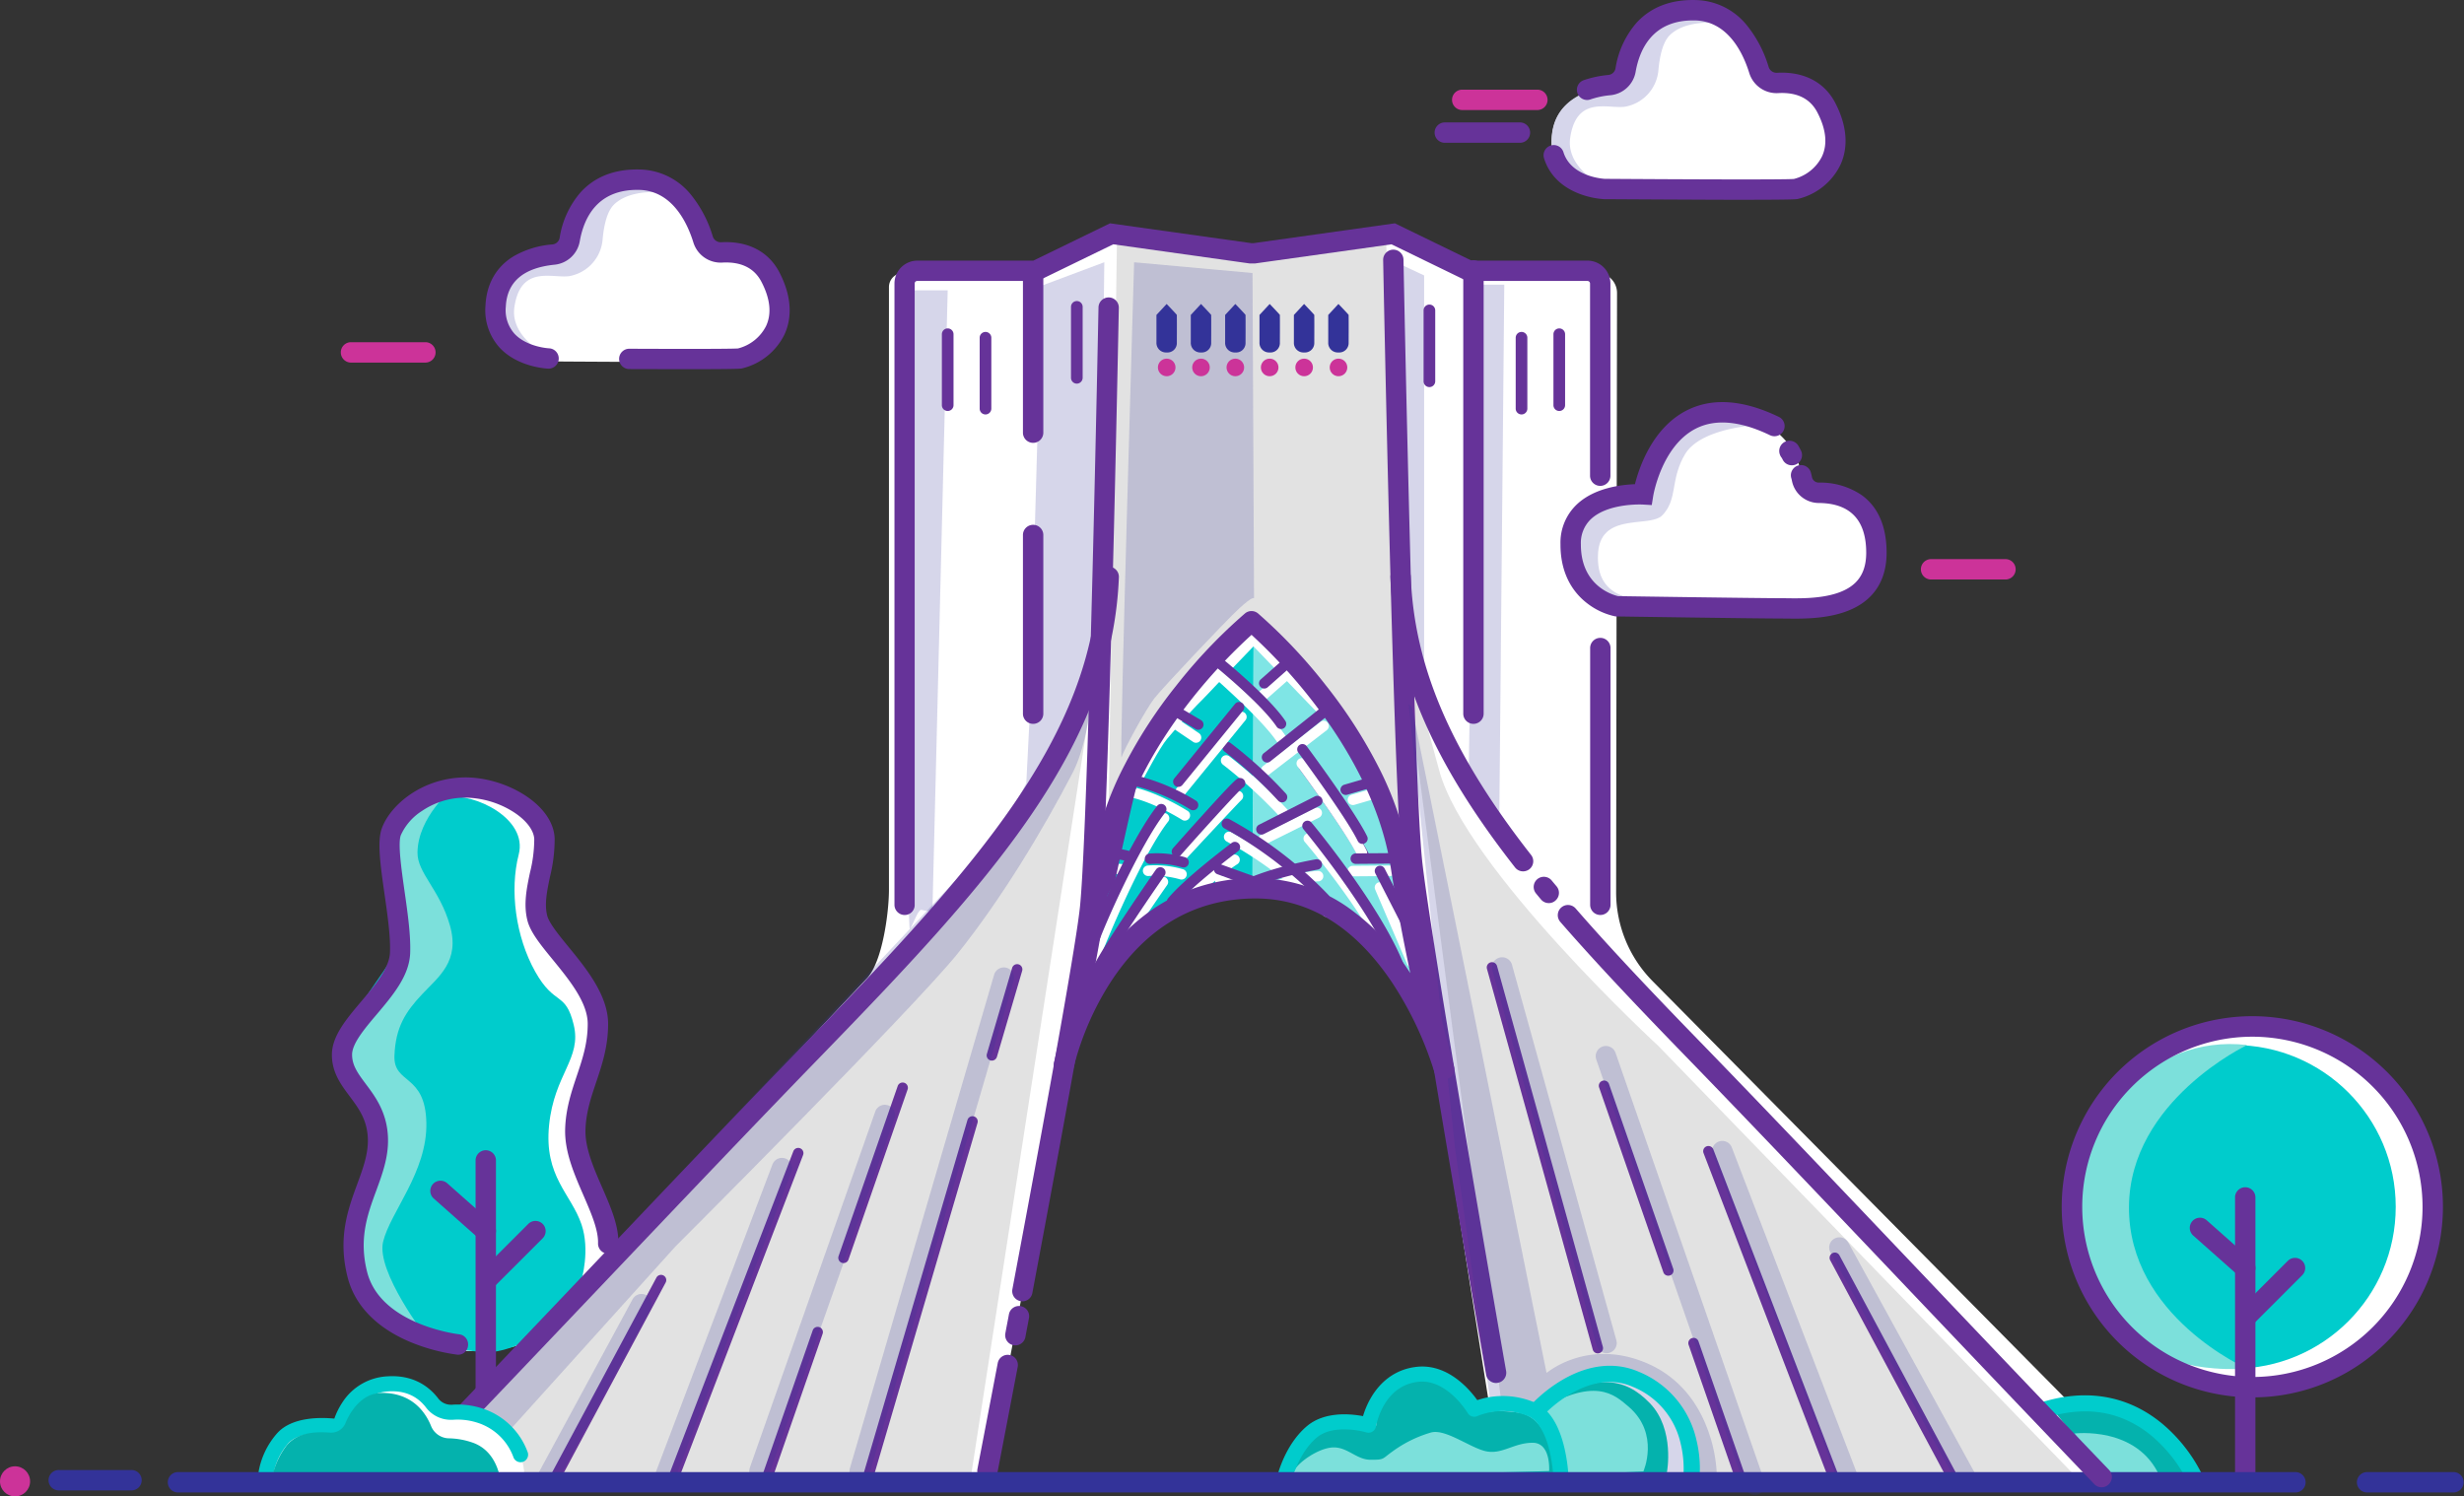 <svg xmlns="http://www.w3.org/2000/svg" width="737.666" height="448.031" viewBox="0 0 737.666 448.031">
    <rect x="0" y="0" width="737.666" height="448.031" fill="#333333" stroke="none"/>
    <defs>
        <style>
            .cls-1{fill:#fff}.cls-2{fill:#0cc}.cls-3{fill:#7ce0db}.cls-4{fill:#639}.cls-6{fill:#0027e7}.cls-7{fill:#e2e2e2}.cls-13,.cls-8{fill:#339}.cls-8{opacity:.2}.cls-10{fill:none;stroke:#fff;stroke-miterlimit:10;stroke-width:3.546px}.cls-12{fill:#04b2ad}.cls-14{fill:#c39}.cls-15{fill:#d6d6eb}
        </style>
    </defs>
    <g id="axe_-_tehran" transform="translate(-611 -384)">
        <g id="Group_6700" transform="translate(710.357 616.756)">
            <path id="Path_5226" d="M206.89 286.911c2.325-9.574-11.482-23.581-11.173-35.281.309-11.682 6.776-19.384 6.776-31.684s-16.314-24.308-18.149-31.684c-1.853-7.376 2.453-15.388 2.162-23.69s-13.226-15.7-24.308-15.388-19.385 7.376-21.528 13.226c-2.162 5.85 3.07 25.234 2.616 36.3-.454 11.082-17.386 21.219-17.386 30.448s10.464 12.608 10.773 25.234-10.773 22.455-6.159 40.6 30.158 20.929 30.158 20.929 37.661 6.216 46.218-29.01z" class="cls-1" transform="translate(-124.792 -144.559)"/>
            <path id="Path_5227" d="M198.151 294.483s2.671-8.775 0-16.6c-3.125-9.175-11.227-14.279-9.7-29.649 1.544-15.388 9.847-19.948 7.376-30.1-2.453-10.156-5.686-5.468-11.536-15.933s-7.685-24.308-4.923-35.063c2.761-10.773-13.208-18.44-21.528-17.223-8.321 1.2-15.261 3.6-17 12.263s3.252 21.292 2.907 29.322c-.345 8.012-15.224 21.528-15.86 30.666s12.753 20.674 11.209 31.139-13.535 21.528-11.227 33.537c2.307 11.99 18.349 26.869 31.538 28.3 10.028 1.09 11.518 1.653 17.531-.309 13.02-4.291 21.213-20.35 21.213-20.35z" class="cls-2" transform="translate(-123.429 -144.065)"/>
            <path id="Path_5228" d="M151.806 312.731s-15.1-19.639-12.953-28.559 13.28-20.929 12.953-35.681c-.327-14.77-9.865-11.391-9.556-20s3.379-13.226 8.3-18.458 11.391-9.847 8.3-20.62c-3.07-10.773-9.792-15.66-9.7-21.837.164-10.682 10.5-19.094 10.5-19.094s-17.713 3.833-18.331 12.953 7.067 23.381 4 35.063-16.332 18.222-17.077 29.885c-.763 11.645 8.157 17.8 9.084 27.033s-11.518 20.275-9.683 31.684c3.833 23.688 24.163 27.631 24.163 27.631z" class="cls-3" transform="translate(-123.519 -145.127)"/>
            <path id="Path_5229" d="M163.1 319.488a1.979 1.979 0 0 1-.327-.018 56.122 56.122 0 0 1-14.207-3.87c-10.01-4.269-16.441-10.937-18.567-19.312-3.016-11.845.127-20.4 2.907-27.959 1.744-4.76 3.252-8.884 3.161-13.335-.145-5.777-2.725-9.229-5.45-12.881-2.616-3.506-5.323-7.122-5.323-12.426 0-5.577 4.287-10.646 8.811-16.005 4.124-4.869 8.375-9.9 8.575-14.588.2-4.724-.727-11.246-1.635-17.55-1.2-8.448-2.253-15.751-.8-19.675 2.616-7.122 12.045-14.879 24.308-15.224 12.1-.345 27.051 7.757 27.433 18.313a46.987 46.987 0 0 1-1.4 11.427c-.872 4.2-1.708 8.157-.836 11.627.563 2.235 3.524 5.868 6.395 9.374 5.287 6.449 11.845 14.5 11.845 23.054 0 6.849-1.835 12.281-3.6 17.531-1.562 4.651-3.034 9.047-3.179 14.225-.145 5.414 2.453 11.391 4.978 17.168 2.6 5.959 5.032 11.573 4.869 16.987a3.045 3.045 0 0 1-6.086-.2c.127-4.033-2.053-9.047-4.36-14.37-2.78-6.395-5.65-13.008-5.487-19.766.164-6.1 1.853-11.137 3.488-16.024 1.69-5.014 3.27-9.738 3.27-15.588 0-6.395-5.559-13.189-10.464-19.2-3.6-4.4-6.7-8.193-7.594-11.754-1.217-4.833-.2-9.683.781-14.352a41.79 41.79 0 0 0 1.272-9.956c-.109-2.8-2.6-5.941-6.667-8.43a27.566 27.566 0 0 0-14.516-4.015 23.285 23.285 0 0 0-12.481 4.015 16.771 16.771 0 0 0-6.286 7.231c-.908 2.471.163 10.046 1.108 16.714.945 6.577 1.908 13.371 1.69 18.676-.291 6.758-5.232 12.608-10.01 18.258-3.633 4.287-7.376 8.72-7.376 12.063 0 3.288 1.817 5.7 4.106 8.775 2.889 3.851 6.468 8.648 6.649 16.369.145 5.6-1.726 10.664-3.524 15.569-2.6 7.049-5.269 14.352-2.725 24.362 4.033 15.86 27.287 18.621 27.523 18.64a3.043 3.043 0 0 1 2.689 3.361 2.947 2.947 0 0 1-2.958 2.759z" class="cls-4" transform="translate(-125.29 -146.634)"/>
        </g>
        <g id="Group_6701" transform="translate(739.854 728.277)">
            <path id="Path_5230" d="M152.022 299.238a3.047 3.047 0 0 1-3.052-3.052v-85.114a3.052 3.052 0 0 1 6.1 0v85.114a3.047 3.047 0 0 1-3.048 3.052z" class="cls-4" transform="translate(-135.445 -208.02)"/>
            <path id="Path_5231" d="M152.44 239.956a3.043 3.043 0 0 1-2.162-5.2l14.152-14.152a3.045 3.045 0 0 1 4.306 4.306l-14.152 14.152a3.042 3.042 0 0 1-2.144.894z" class="cls-4" transform="translate(-135.1 -198.462)"/>
            <path id="Path_5232" d="M158.1 231.2a3.038 3.038 0 0 1-2.017-.763l-13.535-11.99a3.05 3.05 0 1 1 4.051-4.56l13.535 11.99a3.047 3.047 0 0 1 .254 4.306 3.107 3.107 0 0 1-2.288 1.017z" class="cls-4" transform="translate(-141.526 -203.858)"/>
        </g>
        <circle id="Ellipse_16" cx="53.993" cy="53.993" r="53.993" class="cls-1" transform="translate(1231.323 691.344)"/>
        <circle id="Ellipse_17" cx="48.452" cy="48.452" r="48.452" class="cls-2" transform="translate(1231.323 696.885)"/>
        <path id="Path_5233" d="M413.11 240.106c0 26.76 13.843 49.688 50.523 47.671 0 0-35.608-15.606-35.408-48.452.2-31.829 35.408-48.452 35.408-48.452-29.285-3.361-50.523 22.473-50.523 49.233z" class="cls-3" transform="translate(820.139 506.012)"/>
        <path id="Path_5234" d="M374.9 86.259c4.306.436 22.418 3.306 23.926 21.347a4.733 4.733 0 0 0 5.3 4.324c6.976-.872 18.2.309 17.568 17.023-.89 23.508-71.252 15.224-74.995 14.77a1.562 1.562 0 0 0-.291-.018c-1.671-.109-18.258-1.526-16.968-17.586.963-12.19 12.081-14.08 18.222-14.189a4.717 4.717 0 0 0 4.542-3.724c1.308-6.1 5.759-17.6 20.929-21.8a5.27 5.27 0 0 1 1.767-.147z" class="cls-1" transform="translate(751.746 420.795)"/>
        <path id="Path_5235" d="M500.96 254.2l.272-179.438a6 6 0 0 0-5.868-6l-36.044-.636-30.575-11.076-35.953 6.922-41.276-6.7-25.8 11.518h-38.24a4.218 4.218 0 0 0-4.215 4.21v180.457c0 6.758-1.926 21.256-6.413 26.306L136.07 429.3h176.641l28.214-148.336s24.326-29.831 51.849-27.687c35.735 2.78 51.668 38.224 51.668 38.224l22.346 140.088 192.864-1.381-147.864-149.5A37.749 37.749 0 0 1 500.96 254.2z" class="cls-1" transform="translate(593.872 396.955)"/>
        <path id="Path_5236" fill="#c6c6c6" d="M336.361 57.73l4.339 178.13s-7.721-25.416-22.727-41.167-22.655-23.145-22.655-23.145-21.6 24.907-27.723 34.463-14.3 22.745-14.3 22.745l2.494-171.026L297.065 65z" opacity="0.5" transform="translate(689.617 397.512)"/>
        <path id="Path_5237" d="M316.06 177.94l44.764 152.406s-1.235-10.81-13.426-13.716-12.3-1.508-12.3-1.508 2.925 10.228 1.381 13.607 23.527 1.617 23.527 1.617" class="cls-6" transform="translate(740.875 495.691)"/>
        <path id="Path_5238" d="M326.85 254.456s13.353-11.336 25.143-3.4c11.809 7.939 11.954 21.328 11.954 21.328l-31.865.763z" class="cls-6" transform="translate(749.688 553.104)"/>
        <path id="Path_5239" d="M343.544 129.48l-37.225 240.444-168.429 2.544s169.664-175.351 183.817-198.9a299.084 299.084 0 0 0 21.837-44.088z" class="cls-7" transform="translate(595.358 456.111)"/>
        <path id="Path_5240" d="M383.5 89.667s-15.842 1-20.311 8.684-2.071 13.226-6.7 18.149c-3.724 3.96-18.6-1.108-19.294 11.536-.509 9.411 4.615 14.389 18.313 14.08 0 0-26 7.231-25.543-13.843s20.693-18 20.693-18 4.07-20.729 14.461-22.418a35.394 35.394 0 0 1 18.381 1.812z" class="cls-8" transform="translate(752.225 421.73)"/>
        <path id="Path_5241" d="M504.907 375.035l-126.59-130.6s-57.845-53.285-65.675-82.625-10.882-36.43-10.882-36.43l29.358 224.42 2.761 25.234z" class="cls-7" transform="translate(729.195 452.764)"/>
        <path id="Path_5242" d="M309.429 65.69v118.033l-9.229-26.67.8-95.323z" class="cls-8" transform="translate(727.922 400.777)"/>
        <path id="Path_5243" d="M323.309 65.43h-8.157l-2.562 149.3 9.193 13.789z" class="cls-8" transform="translate(738.041 403.801)"/>
        <path id="Path_5244" d="M232.561 66.36l-4.578 186.051a26.57 26.57 0 0 1-3.234-.545c-1.072-.309-2.616 4.723-3.524 5.7-.908.963-1.544-191.211-1.544-191.211z" class="cls-8" transform="translate(662.158 404.561)"/>
        <path id="Path_5245" fill="#0cc" d="M277.291 128.046L277 199.225s32.374 3.815 47.744 29.195c0 0-4.324-47.417-12.136-60.751C303.67 152.408 277 121.36 277 121.36z" opacity="0.5" transform="translate(708.974 449.48)"/>
        <path id="Path_5246" d="M298.781 127.519l-.327 71.706s-32.374 3.815-47.744 29.195c0 0 4.324-47.417 12.136-60.751 8.956-15.26 35.608-46.308 35.608-46.308z" class="cls-2" transform="translate(687.502 449.48)"/>
        <path id="Path_5247" d="M348.97 61.73l-1.126 88.37s.345 47.762-8.266 64.33c-8.884 17.1-21.347 37.879-34.5 54.266s-84.569 87.8-84.569 87.8l-64.948 72-21-.69L307.04 244s11.536-12.463 18.567-26.288l.908-17.786 3.706-131.168z" class="cls-8" transform="translate(592.639 400.777)"/>
        <path id="Path_5248" d="M271.562 144.476a1.545 1.545 0 0 1-.872-.272l-7.049-4.742a1.57 1.57 0 1 1 1.762-2.6l7.049 4.742a1.571 1.571 0 0 1-.89 2.87z" class="cls-1" transform="translate(697.497 461.918)"/>
        <path id="Path_5249" d="M294.664 64.956l.454 97.377s-.309-.763-4.469 3.07c-4.16 3.851-22.964 23.8-25.4 26.924s-9.138 15.351-9.81 17.659S259.22 61.74 259.22 61.74z" class="cls-8" transform="translate(691.31 400.787)"/>
        <path id="Path_5250" d="M258.32 166.441l1.308.327s4.869-9.356 7.067-11.918 6.595-7.794 8.956-10.119 6-6.231 6-6.231l10.9-11.336 19.076 19.8 1.562-1.2-21.078-23.324s-18.185 16.587-22.073 22.745-11.718 21.256-11.718 21.256z" class="cls-1" transform="translate(693.717 450.361)"/>
        <path id="Path_5251" d="M291.549 151.754a1.566 1.566 0 0 1-1.308-.69c-4.778-7.1-19.893-20.148-20.057-20.293a1.571 1.571 0 1 1 2.053-2.38c.636.545 15.588 13.444 20.6 20.911a1.573 1.573 0 0 1-.418 2.18 1.5 1.5 0 0 1-.87.272z" class="cls-1" transform="translate(702.964 454.912)"/>
        <path id="Path_5252" d="M279.419 138.683a1.571 1.571 0 0 1-1.054-2.743l8.284-7.321a1.57 1.57 0 1 1 2.089 2.344l-8.284 7.321a1.517 1.517 0 0 1-1.035.399z" class="cls-1" transform="translate(709.661 455.084)"/>
        <path id="Path_5253" d="M290.508 161.807a1.628 1.628 0 0 1-1.163-.509 141.412 141.412 0 0 0-16.914-15.479 1.57 1.57 0 1 1 1.889-2.507 141.216 141.216 0 0 1 17.332 15.878 1.576 1.576 0 0 1-.109 2.216 1.485 1.485 0 0 1-1.035.401z" class="cls-1" transform="translate(704.73 467.15)"/>
        <path id="Path_5254" d="M308.295 189.417a1.584 1.584 0 0 1-1.435-.945l-9.592-22.382a1.562 1.562 0 1 1 2.87-1.235l9.592 22.382a1.568 1.568 0 0 1-.818 2.053 1.506 1.506 0 0 1-.617.127z" class="cls-1" transform="translate(725.422 484.232)"/>
        <path id="Path_5255" d="M294.212 164.394a1.571 1.571 0 0 1 0-3.143l11.227-.091h.018a1.572 1.572 0 0 1 0 3.143l-11.246.091z" class="cls-1" transform="translate(721.756 481.986)"/>
        <path id="Path_5256" d="M279.489 168.12c-.309 0-.509 0-7.594-2.325a1.568 1.568 0 0 1 .981-2.979c2.979.981 6.3 2.053 6.867 2.18a1.574 1.574 0 0 1-.254 3.125zm0-3.143zm0 0z" class="cls-1" transform="translate(703.923 483.273)"/>
        <path id="Path_5257" d="M267.685 173.5a1.611 1.611 0 0 1-1-.363 1.542 1.542 0 0 1-.2-2.2 64.777 64.777 0 0 1 13.154-11.337 1.568 1.568 0 1 1 1.671 2.652c-.073.055-7.539 4.833-12.426 10.682a1.543 1.543 0 0 1-1.199.566z" class="cls-1" transform="translate(700.085 480.51)"/>
        <path id="Path_5258" d="M280.574 169.026a1.554 1.554 0 0 1-1.435-.945 1.573 1.573 0 0 1 .817-2.071c8.956-3.906 14.716-3.96 15.043-3.96a1.562 1.562 0 0 1 0 3.125c-.054 0-5.432.054-13.789 3.706a1.4 1.4 0 0 1-.636.145z" class="cls-1" transform="translate(710.613 482.713)"/>
        <path id="Path_5259" d="M303.143 181.129a1.569 1.569 0 0 1-1.145-.491 120.415 120.415 0 0 0-28.868-22.11 1.564 1.564 0 1 1 1.435-2.78 120.874 120.874 0 0 1 29.74 22.764 1.574 1.574 0 0 1-.073 2.216 1.792 1.792 0 0 1-1.089.401z" class="cls-1" transform="translate(705.121 477.424)"/>
        <path id="Path_5260" d="M251.571 198.1a1.32 1.32 0 0 1-.454-.073 1.56 1.56 0 0 1-1.036-1.962c1.562-5.087 13.371-32.974 21.274-42.966a1.565 1.565 0 0 1 2.453 1.944c-7.648 9.683-19.366 37.515-20.729 41.948a1.592 1.592 0 0 1-1.508 1.109z" class="cls-1" transform="translate(686.931 474.914)"/>
        <path id="Path_5261" d="M259.278 164.241a1.669 1.669 0 0 1-.509-.091 29.2 29.2 0 0 0-5.468-.182h-.018a1.559 1.559 0 0 1-1.562-1.544 1.54 1.54 0 0 1 1.544-1.581c5.65-.073 6.449.309 6.7.418a1.557 1.557 0 0 1 .727 2.089 1.576 1.576 0 0 1-1.414.891zm-.672-.145zm0 0zm0 0zm-.018 0z" class="cls-1" transform="translate(688.326 481.721)"/>
        <g id="Group_6702" transform="translate(1266.596 739.359)">
            <path id="Path_5262" d="M441.962 305.338a3.047 3.047 0 0 1-3.052-3.052v-85.114a3.052 3.052 0 0 1 6.1 0v85.114a3.071 3.071 0 0 1-3.048 3.052z" class="cls-4" transform="translate(-425.385 -214.12)"/>
            <path id="Path_5263" d="M442.386 246.056a3.043 3.043 0 0 1-2.162-5.2l14.152-14.152a3.059 3.059 0 0 1 4.306 0 3.027 3.027 0 0 1 0 4.306l-14.152 14.156a2.967 2.967 0 0 1-2.144.89z" class="cls-4" transform="translate(-425.046 -204.562)"/>
            <path id="Path_5264" d="M448.042 237.3a3.037 3.037 0 0 1-2.017-.763l-13.535-11.99a3.05 3.05 0 1 1 4.051-4.56l13.535 11.99a3.047 3.047 0 0 1 .254 4.306 3.107 3.107 0 0 1-2.288 1.017z" class="cls-4" transform="translate(-431.466 -209.958)"/>
        </g>
        <path id="Path_5265" d="M273.385 158.216a1.518 1.518 0 0 1-.818-.236c-8.684-5.3-14.625-6.54-14.679-6.558a1.575 1.575 0 0 1 .618-3.088c.273.055 6.558 1.363 15.7 6.958a1.579 1.579 0 0 1-.818 2.925z" class="cls-1" transform="translate(692.332 471.486)"/>
        <path id="Path_5266" d="M294.255 153.463a1.565 1.565 0 0 1-.436-3.07l6.595-1.926a1.57 1.57 0 1 1 .872 3.016l-6.595 1.926a1.793 1.793 0 0 1-.436.054z" class="cls-1" transform="translate(721.785 471.57)"/>
        <path id="Path_5270" d="M310.889 194.265a1.554 1.554 0 0 1-1.435-.945c-6.413-14.716-23.472-34.663-23.654-34.863a1.572 1.572 0 1 1 2.38-2.053c.709.836 17.531 20.511 24.144 35.644a1.573 1.573 0 0 1-.818 2.071 1.237 1.237 0 0 1-.617.146z" class="cls-1" transform="translate(715.852 477.658)"/>
        <path id="Path_5272" d="M138.469 387.927a2.952 2.952 0 0 1-2.107-.854 3.043 3.043 0 0 1-.091-4.306c21.583-22.509 41.4-43.347 58.88-61.751 23.763-25 44.274-46.581 64.058-66.947 51.522-53.048 85.441-91.418 87.33-139.234a3.045 3.045 0 1 1 6.086.236c-.945 23.835-9.374 46.581-26.542 71.561-15.86 23.091-37.7 46.109-62.514 71.67-19.748 20.347-40.259 41.912-64 66.892-17.477 18.385-37.3 39.241-58.9 61.769a2.952 2.952 0 0 1-2.2.964z" class="cls-4" transform="translate(593.344 441.76)"/>
        <path id="Path_5273" d="M252.221 196.793a1.32 1.32 0 0 1-.454-.073 1.56 1.56 0 0 1-1.036-1.962c1.508-4.905 17.822-28.414 19.675-31.084a1.567 1.567 0 1 1 2.58 1.78c-7.176 10.3-18.222 26.851-19.257 30.212a1.586 1.586 0 0 1-1.508 1.127z" class="cls-1" transform="translate(687.462 483.486)"/>
        <path id="Path_5276" d="M221.052 262.409a3.047 3.047 0 0 1-3.052-3.052V73.342a6.854 6.854 0 0 1 6.849-6.849h34.718L282.53 55.32l42.33 5.941h.618l42.33-5.941 22.964 11.173h34.7a6.873 6.873 0 0 1 6.867 6.867v57.409a3.052 3.052 0 1 1-6.1 0V73.36a.775.775 0 0 0-.781-.781h-36.1L366.79 61.606l-40.913 5.741h-1.472l-40.913-5.741-22.563 10.973h-36.134a.748.748 0 0 0-.745.745v186.015a2.972 2.972 0 0 1-2.998 3.07z" class="cls-4" transform="translate(660.786 395.543)"/>
        <path id="Path_5277" d="M335.692 206.561a3.047 3.047 0 0 1-3.052-3.052v-76.757a3.052 3.052 0 1 1 6.1 0v76.757a3.047 3.047 0 0 1-3.048 3.052z" class="cls-4" transform="translate(754.416 451.391)"/>
        <path id="Path_5278" d="M332.34 398.965a3.037 3.037 0 0 1-3-2.525c-.945-5.378-23.127-132.04-25.252-153.9-2.58-26.343-5.432-173.5-5.559-179.747a3.044 3.044 0 1 1 6.086-.127c.036 1.526 2.961 153.169 5.523 179.275 2.126 21.637 24.962 152.133 25.2 153.441a3.047 3.047 0 0 1-2.471 3.524 2.734 2.734 0 0 1-.527.059z" class="cls-4" transform="translate(726.558 399.111)"/>
        <path id="Path_5279" d="M234.691 279.624a3.153 3.153 0 0 1-.581-.055 3.06 3.06 0 0 1-2.416-3.561c.018-.127 2.525-13.062 6.086-31.756a3.043 3.043 0 0 1 5.977 1.145c-3.561 18.712-6.068 31.647-6.086 31.775a3.031 3.031 0 0 1-2.98 2.452z" class="cls-4" transform="translate(671.928 547.828)"/>
        <path id="Path_5280" d="M239.291 245.54a2.959 2.959 0 0 1-.563-.054 3.054 3.054 0 0 1-2.434-3.561l.273-1.472.545-2.852.254-1.363a3.05 3.05 0 1 1 6 1.126l-.254 1.363-.545 2.852-.272 1.472a3.065 3.065 0 0 1-3.004 2.489z" class="cls-4" transform="translate(675.685 541.273)"/>
        <path id="Path_5281" d="M240.451 368.125a2.957 2.957 0 0 1-.563-.054 3.054 3.054 0 0 1-2.434-3.561c12.3-65.33 19.294-105.007 20.257-114.745 2.562-26.106 5.486-177.749 5.523-179.275a3.044 3.044 0 0 1 6.086.127c-.127 6.25-2.979 153.4-5.559 179.747-1.235 12.535-11.736 69.6-20.329 115.272a3.017 3.017 0 0 1-2.981 2.489z" class="cls-4" transform="translate(676.632 405.498)"/>
        <path id="Path_5282" d="M314.782 200.159a3.047 3.047 0 0 1-3.052-3.052V64.522a3.052 3.052 0 1 1 6.1 0v132.6a3.043 3.043 0 0 1-3.048 3.037z" class="cls-4" transform="translate(737.339 400.566)"/>
        <path id="Path_5283" d="M242.222 164.55a3.047 3.047 0 0 1-3.052-3.052v-53.376a3.052 3.052 0 1 1 6.1 0V161.5a3.047 3.047 0 0 1-3.048 3.05z" class="cls-4" transform="translate(678.076 436.176)"/>
        <path id="Path_5284" d="M242.222 115.732a3.047 3.047 0 0 1-3.052-3.052v-47.8a3.052 3.052 0 1 1 6.1 0v47.8a3.047 3.047 0 0 1-3.048 3.052z" class="cls-4" transform="translate(678.076 400.859)"/>
        <path id="Path_5285" d="M398.021 149.618c-.945 0-1.817-.018-2.6-.018-.636 0-1.235-.018-1.744-.018-7.467 0-48.707-.618-49.106-.618h-.236l-.236-.036a20.664 20.664 0 0 1-8.248-3.815c-3.724-2.816-8.139-8.193-8.1-17.8a15.722 15.722 0 0 1 4.942-11.936c5.214-4.905 13.226-5.868 17.35-6.013 1.308-5.178 5.25-16.732 15.261-21.964 7.667-4.015 17.023-3.4 27.832 1.817a3.047 3.047 0 0 1-2.652 5.487c-8.975-4.324-16.5-4.978-22.364-1.908-10.137 5.3-12.59 19.948-12.608 20.093l-.436 2.725-2.761-.163c-.091 0-10.264-.509-15.46 4.378a9.836 9.836 0 0 0-3 7.5c-.055 12.445 9.538 15.188 11.137 15.551 3.743.055 41.639.618 48.725.618.545 0 1.181 0 1.835.018 5.432.073 15.533.218 20.511-4.687 2.162-2.144 3.216-5.069 3.216-8.956 0-9.81-4.8-14.825-14.243-14.879a8.217 8.217 0 0 1-7.994-6.649 7.639 7.639 0 0 0-.2-.818 3.05 3.05 0 1 1 5.886-1.6c.109.418.218.836.291 1.235a2.082 2.082 0 0 0 2.053 1.726 22.031 22.031 0 0 1 12.9 3.779c4.905 3.579 7.394 9.374 7.412 17.186 0 5.523-1.69 10.01-5.032 13.3-5.98 5.865-15.736 6.465-22.331 6.465z" class="cls-4" transform="translate(750.423 419.605)"/>
        <path id="Path_5286" d="M367.557 98.5a3.014 3.014 0 0 1-2.707-1.653c-.127-.254-.236-.454-.309-.581a2.948 2.948 0 0 1-.545-.963 3.062 3.062 0 0 1 1.654-3.903 3.1 3.1 0 0 1 4 1.49c.145.254.363.636.636 1.181a3.055 3.055 0 0 1-1.326 4.106 3.219 3.219 0 0 1-1.403.323zm-3.2-2.6z" class="cls-4" transform="translate(779.869 424.811)"/>
        <path id="Path_5287" d="M328.334 97.366a1.744 1.744 0 0 1-1.744-1.744V74.384a1.744 1.744 0 0 1 3.488 0V95.6a1.748 1.748 0 0 1-1.744 1.766z" class="cls-4" transform="translate(749.476 409.689)"/>
        <path id="Path_5288" d="M322.114 97.928a1.745 1.745 0 0 1-1.744-1.744v-21.22a1.744 1.744 0 0 1 3.488 0v21.219a1.745 1.745 0 0 1-1.744 1.745z" class="cls-4" transform="translate(744.396 410.162)"/>
        <path id="Path_5289" d="M227.554 97.366a1.745 1.745 0 0 1-1.744-1.744V74.384a1.744 1.744 0 1 1 3.488 0V95.6a1.748 1.748 0 0 1-1.744 1.766z" class="cls-4" transform="translate(667.165 409.689)"/>
        <path id="Path_5290" d="M233.784 97.928a1.745 1.745 0 0 1-1.744-1.744v-21.22a1.744 1.744 0 0 1 3.488 0v21.219a1.756 1.756 0 0 1-1.744 1.745z" class="cls-4" transform="translate(672.253 410.162)"/>
        <path id="Path_5291" d="M306.934 93.418a1.745 1.745 0 0 1-1.744-1.744v-21.22a1.744 1.744 0 1 1 3.488 0v21.219a1.745 1.745 0 0 1-1.744 1.745z" class="cls-4" transform="translate(731.997 406.479)"/>
        <path id="Path_5292" d="M248.834 92.856a1.745 1.745 0 0 1-1.744-1.744V69.874a1.744 1.744 0 0 1 3.488 0v21.219a1.76 1.76 0 0 1-1.744 1.763z" class="cls-4" transform="translate(684.545 406.006)"/>
        <path id="Path_5293" d="M291.02 148.511a1.566 1.566 0 0 1-1.308-.69c-4.778-7.085-18.694-18.331-18.839-18.44a1.563 1.563 0 1 1 1.962-2.434c.581.472 14.425 11.663 19.475 19.13a1.573 1.573 0 0 1-.418 2.18 1.629 1.629 0 0 1-.872.254z" class="cls-4" transform="translate(703.492 453.758)"/>
        <path id="Path_5294" d="M279.649 136.1a1.571 1.571 0 0 1-1.054-2.743l6.776-6a1.57 1.57 0 0 1 2.089 2.344l-6.776 6a1.55 1.55 0 0 1-1.035.399z" class="cls-4" transform="translate(709.849 454.055)"/>
        <path id="Path_5295" d="M279.981 153.631a1.571 1.571 0 0 1-.945-2.816l17.132-13.189a1.568 1.568 0 0 1 1.908 2.489L280.944 153.3a1.474 1.474 0 0 1-.963.331z" class="cls-1" transform="translate(710.135 462.5)"/>
        <path id="Path_5296" d="M293.065 151.8a1.565 1.565 0 0 1-.436-3.07l6.595-1.926a1.57 1.57 0 1 1 .872 3.016l-6.595 1.926a1.79 1.79 0 0 1-.436.054z" class="cls-4" transform="translate(720.813 470.215)"/>
        <path id="Path_5297" d="M304.154 173.867a1.576 1.576 0 0 1-1.417-.89c-3.434-7.085-17.695-26.343-17.84-26.542a1.571 1.571 0 0 1 2.525-1.871c.6.8 14.57 19.675 18.131 27.033a1.557 1.557 0 0 1-.727 2.089 1.291 1.291 0 0 1-.672.181z" class="cls-4" transform="translate(715.175 467.916)"/>
        <path id="Path_5298" d="M303.834 173.417a1.576 1.576 0 0 1-1.417-.89c-3.434-7.085-17.695-26.343-17.84-26.542a1.572 1.572 0 1 1 2.525-1.871c.6.8 14.57 19.675 18.131 27.033a1.557 1.557 0 0 1-.727 2.089 1.291 1.291 0 0 1-.672.181z" class="cls-1" transform="translate(714.914 467.549)"/>
        <path id="Path_5299" d="M294.722 162.344a1.571 1.571 0 0 1 0-3.143l11.227-.091h.018a1.571 1.571 0 0 1 0 3.143l-11.246.091z" class="cls-4" transform="translate(722.172 480.311)"/>
        <path id="Path_5300" d="M308.437 183.333a1.567 1.567 0 0 1-1.4-.854l-9.72-19a1.564 1.564 0 1 1 2.78-1.435l9.72 19a1.567 1.567 0 0 1-.672 2.107 1.469 1.469 0 0 1-.708.182z" class="cls-4" transform="translate(725.426 482.014)"/>
        <path id="Path_5301" d="M271.845 142.02a1.605 1.605 0 0 1-.8-.218l-6.845-4.052a1.564 1.564 0 0 1 1.6-2.689l6.849 4.051a1.549 1.549 0 0 1 .545 2.144 1.568 1.568 0 0 1-1.349.764z" class="cls-4" transform="translate(697.887 460.486)"/>
        <path id="Path_5302" d="M270.511 165.373a1.9 1.9 0 0 1-.545-.091 27.46 27.46 0 0 0-9.411-.963 1.573 1.573 0 0 1-.127-3.143 29.979 29.979 0 0 1 10.628 1.145 1.553 1.553 0 0 1 .927 2.017 1.579 1.579 0 0 1-1.472 1.035z" class="cls-1" transform="translate(694.206 481.969)"/>
        <path id="Path_5303" d="M260.511 162.22c-.018-.018-2.053-.945-7.776-.709a1.573 1.573 0 0 1-.127-3.143c6.667-.272 9.1.908 9.356 1.054l-1.49 2.761c.001.017.019.017.037.037z" class="cls-4" transform="translate(687.819 479.672)"/>
        <path id="Path_5305" d="M266.088 169.865a1.626 1.626 0 0 1-1.072-.418 1.575 1.575 0 0 1-.091-2.216c.636-.672 15.424-16.623 16.877-17.986a1.569 1.569 0 0 1 2.126 2.307c-1.126 1.054-12.445 13.208-16.714 17.8a1.519 1.519 0 0 1-1.126.513z" class="cls-1" transform="translate(698.775 471.918)"/>
        <path id="Path_5306" d="M265.244 170.365a1.517 1.517 0 0 1-1.036-.4 1.56 1.56 0 0 1-.127-2.216c.036-.055 4.415-5 8.92-9.974 9.283-10.264 10.01-10.646 10.446-10.864a1.566 1.566 0 0 1 1.508 2.743c-1.417 1.054-12.118 12.9-18.549 20.166a1.426 1.426 0 0 1-1.162.545zm19.693-20.674a.064.064 0 0 0-.036.018c.018-.001.018-.019.036-.019z" class="cls-4" transform="translate(698.094 470.201)"/>
        <path id="Path_5307" d="M276.3 169.714a1.576 1.576 0 0 1-1.417-.89 1.557 1.557 0 0 1 .727-2.089c8.92-4.324 21.728-6.5 22.273-6.595a1.565 1.565 0 0 1 .509 3.088c-.127.018-12.917 2.2-21.419 6.322a1.415 1.415 0 0 1-.673.164z" class="cls-4" transform="translate(707.113 481.135)"/>
        <path id="Path_5308" d="M284.866 168.533c-.345 0-.527 0-13.189-4.578a1.563 1.563 0 1 1 1.054-2.943c4.415 1.6 11.591 4.178 12.445 4.433a1.559 1.559 0 0 1-.309 3.088zm0-3.143zm0 0z" class="cls-4" transform="translate(703.778 481.789)"/>
        <path id="Path_5309" d="M264.455 176.734a1.611 1.611 0 0 1-1-.363 1.542 1.542 0 0 1-.2-2.2c5.159-6.2 18.531-16.187 19.094-16.623a1.572 1.572 0 0 1 1.871 2.525c-.127.109-13.644 10.192-18.567 16.114a1.615 1.615 0 0 1-1.198.547z" class="cls-4" transform="translate(697.446 478.785)"/>
        <path id="Path_5310" d="M251.791 195.233a1.32 1.32 0 0 1-.454-.073 1.56 1.56 0 0 1-1.037-1.96c1.508-4.905 17.822-28.414 19.675-31.084a1.567 1.567 0 0 1 2.58 1.78c-7.176 10.3-18.222 26.851-19.257 30.212a1.586 1.586 0 0 1-1.507 1.125z" class="cls-4" transform="translate(687.11 482.213)"/>
        <path id="Path_5311" d="M251.331 194.527a1.32 1.32 0 0 1-.454-.073 1.56 1.56 0 0 1-1.036-1.962c1.417-4.6 12.735-30.612 20.856-40.895a1.565 1.565 0 0 1 2.453 1.944c-7.558 9.556-18.821 35.008-20.311 39.877a1.592 1.592 0 0 1-1.508 1.109z" class="cls-4" transform="translate(686.735 473.689)"/>
        <path id="Path_5312" d="M270.851 163.393a1.9 1.9 0 0 1-.545-.091 27.46 27.46 0 0 0-9.411-.963 1.573 1.573 0 1 1-.127-3.143 29.98 29.98 0 0 1 10.628 1.145 1.576 1.576 0 0 1-.545 3.052z" class="cls-4" transform="translate(694.484 480.352)"/>
        <path id="Path_5313" d="M279.482 162.738a1.572 1.572 0 0 1-.69-2.979l15.987-7.975a1.572 1.572 0 1 1 1.4 2.816l-15.987 7.975a1.678 1.678 0 0 1-.71.163z" class="cls-1" transform="translate(709.726 474.195)"/>
        <path id="Path_5314" d="M279.177 161.284a1.564 1.564 0 0 1-.708-2.961l16.732-8.484a1.568 1.568 0 0 1 1.417 2.8l-16.732 8.484a1.619 1.619 0 0 1-.709.161z" class="cls-4" transform="translate(709.467 472.596)"/>
        <path id="Path_5315" d="M302.773 178.969a1.569 1.569 0 0 1-1.145-.491 120.231 120.231 0 0 0-28.868-22.11 1.564 1.564 0 1 1 1.435-2.78 120.875 120.875 0 0 1 29.74 22.764 1.575 1.575 0 0 1-.073 2.216 1.792 1.792 0 0 1-1.089.401z" class="cls-4" transform="translate(704.819 475.658)"/>
        <path id="Path_5316" d="M392.495 352.422c-3.4-9.719-9.756-16.8-18.4-20.511-9.72-4.178-17.713-2.889-22.727-1.072a27.652 27.652 0 0 0-7.358 3.96l-40.3-199.332-.981-.908 13.843 132.549 13.789 99.23 19.893-.545-4.978-24.617a3.057 3.057 0 0 0 1.508-.8c.091-.091 9.865-9.284 24.871-2.852 7.067 3.034 12.118 8.666 14.988 16.75a39.253 39.253 0 0 1 2.253 11.718 3.043 3.043 0 0 0 3.034 3.052h.018a3.067 3.067 0 0 0 3.052-3.033 43.4 43.4 0 0 0-2.505-13.589z" class="cls-8" transform="translate(729.988 460.26)"/>
        <path id="Path_5317" d="M313.81 198.131a1.578 1.578 0 0 1-1.453-.963c-6.922-16.859-26.6-40.6-26.8-40.84a1.561 1.561 0 1 1 2.4-2c.818.981 20.184 24.362 27.287 41.658a1.585 1.585 0 0 1-.854 2.053 2.048 2.048 0 0 1-.58.092z" class="cls-4" transform="translate(715.674 475.953)"/>
        <path id="Path_5318" d="M303.914 171.057a1.576 1.576 0 0 1-1.417-.89c-3.434-7.085-17.695-26.343-17.84-26.542a1.572 1.572 0 0 1 2.525-1.871c.6.8 14.57 19.675 18.131 27.033a1.557 1.557 0 0 1-.727 2.089 1.337 1.337 0 0 1-.672.181z" class="cls-4" transform="translate(714.979 465.621)"/>
        <path id="Path_5319" d="M280.111 152.1a1.59 1.59 0 0 1-1.235-.6 1.546 1.546 0 0 1 .254-2.2l18.149-14.461a1.565 1.565 0 1 1 1.944 2.453l-18.149 14.461a1.459 1.459 0 0 1-.963.347z" class="cls-4" transform="translate(710.223 460.211)"/>
        <path id="Path_5320" d="M289.9 158.866a1.628 1.628 0 0 1-1.163-.509 125.728 125.728 0 0 0-16.078-14.716 1.571 1.571 0 0 1 1.871-2.525 126.87 126.87 0 0 1 16.532 15.133 1.576 1.576 0 0 1-.109 2.216 1.529 1.529 0 0 1-1.053.401z" class="cls-4" transform="translate(704.917 465.367)"/>
        <path id="Path_5321" d="M265.859 161.239a1.541 1.541 0 0 1-.981-.345 1.559 1.559 0 0 1-.218-2.2l18.2-22.328a1.562 1.562 0 0 1 2.416 1.98l-18.2 22.328a1.58 1.58 0 0 1-1.217.565z" class="cls-1" transform="translate(698.604 461.27)"/>
        <path id="Path_5322" d="M275.506 156.7a1.518 1.518 0 0 1-.817-.236 59.743 59.743 0 0 0-16.423-7.013 1.561 1.561 0 1 1 .654-3.052 61.772 61.772 0 0 1 17.4 7.394 1.565 1.565 0 0 1-.818 2.907z" class="cls-4" transform="translate(692.664 469.898)"/>
        <path id="Path_5323" d="M265.469 159.639a1.541 1.541 0 0 1-.981-.345 1.559 1.559 0 0 1-.218-2.2l18.2-22.328a1.562 1.562 0 0 1 2.416 1.98l-18.2 22.328a1.607 1.607 0 0 1-1.217.565z" class="cls-4" transform="translate(698.286 459.963)"/>
        <path id="Path_5324" d="M255.437 176.717a.318.318 0 0 1 .018-.091c.345-1.69 5.214-23.926 6.468-28.486 0 0-5.777 11.1-7.049 15.878-1.29 4.8-1.944 17.223-1.944 17.223z" class="cls-4" transform="translate(689.314 471.352)"/>
        <path id="Path_5325" d="M364.652 283.2a1.537 1.537 0 0 1-1.472-1.054l-14.28-41.077a1.569 1.569 0 0 1 2.961-1.036l14.279 41.076a1.567 1.567 0 0 1-.963 2 1.462 1.462 0 0 1-.525.091z" class="cls-4" transform="translate(767.623 545.545)"/>
        <path id="Path_5326" d="M354.861 255.05a1.537 1.537 0 0 1-1.471-1.05l-19.239-55.338a1.569 1.569 0 0 1 2.961-1.036l19.239 55.338a1.567 1.567 0 0 1-.963 2 1.887 1.887 0 0 1-.527.086z" class="cls-4" transform="translate(755.576 510.906)"/>
        <path id="Path_5327" d="M348.848 294.225a1.57 1.57 0 0 1-1.508-1.145l-31.683-114.018a1.565 1.565 0 0 1 3.016-.836l31.684 114.018a1.557 1.557 0 0 1-1.508 1.98z" class="cls-4" transform="translate(740.497 494.986)"/>
        <path id="Path_5328" d="M350.77 294.848a3.08 3.08 0 0 1-2.943-2.234l-31.266-112.492a3.055 3.055 0 0 1 5.886-1.635l31.266 112.492a3.05 3.05 0 0 1-2.126 3.761 3.161 3.161 0 0 1-.817.108z" class="cls-8" transform="translate(741.191 494.309)"/>
        <path id="Path_5329" d="M390.681 309.014a1.59 1.59 0 0 1-1.472-1l-37.842-98.521a1.564 1.564 0 0 1 2.925-1.108l37.842 98.521a1.558 1.558 0 0 1-.908 2.017 1.433 1.433 0 0 1-.545.091z" class="cls-4" transform="translate(769.626 519.729)"/>
        <path id="Path_5330" d="M409.307 294.662a1.557 1.557 0 0 1-1.381-.836l-35.644-66.565a1.58 1.58 0 0 1 .636-2.126 1.564 1.564 0 0 1 2.126.636l35.644 66.565a1.58 1.58 0 0 1-.636 2.126 1.393 1.393 0 0 1-.745.2z" class="cls-4" transform="translate(786.644 534.08)"/>
        <path id="Path_5331" d="M214.271 312.49a1.222 1.222 0 0 1-.436-.073 1.543 1.543 0 0 1-1.054-1.944l31.393-106.878a1.564 1.564 0 0 1 3 .89l-31.395 106.878a1.592 1.592 0 0 1-1.508 1.127z" class="cls-4" transform="translate(656.468 515.727)"/>
        <path id="Path_5332" d="M234.751 206.294a1.221 1.221 0 0 1-.436-.073 1.543 1.543 0 0 1-1.054-1.944l7.558-25.743a1.564 1.564 0 0 1 3 .89l-7.558 25.743a1.592 1.592 0 0 1-1.51 1.127z" class="cls-4" transform="translate(673.194 495.26)"/>
        <path id="Path_5333" d="M197.442 285.262a1.668 1.668 0 0 1-.509-.091 1.567 1.567 0 0 1-.963-2l15.606-44.91a1.569 1.569 0 1 1 2.961 1.036l-15.606 44.91a1.577 1.577 0 0 1-1.489 1.055z" class="cls-4" transform="translate(642.721 544.098)"/>
        <path id="Path_5334" d="M210.3 251a1.669 1.669 0 0 1-.509-.091 1.567 1.567 0 0 1-.963-2l17.713-50.959a1.569 1.569 0 0 1 2.961 1.036l-17.713 50.959A1.577 1.577 0 0 1 210.3 251z" class="cls-4" transform="translate(653.224 511.176)"/>
        <path id="Path_5335" d="M182.017 309.361a1.549 1.549 0 0 1-.563-.109 1.573 1.573 0 0 1-.908-2.017l37.842-98.521a1.564 1.564 0 1 1 2.925 1.108l-37.842 98.521a1.539 1.539 0 0 1-1.454 1.018z" class="cls-4" transform="translate(630.113 520)"/>
        <path id="Path_5336" d="M162.4 292.266a1.558 1.558 0 0 1-1.381-2.307l32.392-60.5a1.569 1.569 0 1 1 2.761 1.49l-32.392 60.5a1.56 1.56 0 0 1-1.38.817z" class="cls-4" transform="translate(614.09 537.094)"/>
        <path id="Path_5337" d="M385.521 247.631c-12.644-4.233-25.67 7.885-25.67 7.885l.091 2.453a9.791 9.791 0 0 0-3.234-2.362 22.456 22.456 0 0 0-17.077 0s-6.776-11.536-16.914-10.464-13.789 10.61-14.734 15.224c0 0-10.791-3.27-17.023 2.053s-8.23 14.334-8.23 14.334l77.938-1.108.054 1.381h42.039c0-.02 2.289-22.856-17.24-29.396z" class="cls-1" transform="translate(713.653 550.52)"/>
        <path id="Path_5338" d="M413.669 298.823a3.02 3.02 0 0 1-2.669-1.58l-38.587-70.289a3.049 3.049 0 0 1 5.341-2.943L416.34 294.3a3.05 3.05 0 0 1-1.2 4.142 3.118 3.118 0 0 1-1.471.381z" class="cls-8" transform="translate(786.588 532.027)"/>
        <path id="Path_5339" d="M393.635 311.176a3.07 3.07 0 0 1-2.852-1.962l-37.842-98.521a3.048 3.048 0 0 1 5.686-2.2l37.842 98.521a3.068 3.068 0 0 1-1.744 3.942 2.849 2.849 0 0 1-1.09.22z" class="cls-8" transform="translate(770.832 519.057)"/>
        <path id="Path_5340" d="M381.2 325.313a3.032 3.032 0 0 1-2.87-2.053l-44.6-128.3a3.051 3.051 0 1 1 5.759-2.017l44.6 128.3a3.068 3.068 0 0 1-1.871 3.888 2.87 2.87 0 0 1-1.018.182z" class="cls-8" transform="translate(755.166 506.281)"/>
        <path id="Path_5341" d="M213.64 331.771a2.78 2.78 0 0 1-.854-.127 3.045 3.045 0 0 1-2.071-3.779l43.166-147.718a3.047 3.047 0 1 1 5.85 1.708l-43.166 147.718a3.047 3.047 0 0 1-2.925 2.198z" class="cls-8" transform="translate(654.736 495.701)"/>
        <path id="Path_5342" d="M162.252 289.651a3.246 3.246 0 0 1-1.453-.363 3.053 3.053 0 0 1-1.235-4.124l28.05-51.795a3.044 3.044 0 0 1 5.359 2.889l-28.05 51.795a3.038 3.038 0 0 1-2.671 1.598z" class="cls-8" transform="translate(612.763 539.654)"/>
        <path id="Path_5343" d="M181.515 307.928a3.112 3.112 0 0 1-1.072-.2 3.035 3.035 0 0 1-1.762-3.924l35.045-92.472a3.042 3.042 0 1 1 5.686 2.162l-35.045 92.472a3.061 3.061 0 0 1-2.852 1.962z" class="cls-8" transform="translate(628.509 521.359)"/>
        <path id="Path_5344" d="M197.134 313.279a2.939 2.939 0 0 1-1.017-.182 3.075 3.075 0 0 1-1.871-3.888l37.534-106.588a3.045 3.045 0 0 1 5.741 2.035l-37.535 106.588a3.024 3.024 0 0 1-2.852 2.035z" class="cls-8" transform="translate(641.249 514.191)"/>
        <path id="Path_5345" d="M361.11 259.418a3.046 3.046 0 0 1-2.925-2.2 1.147 1.147 0 0 0-.073-.236 105.2 105.2 0 0 0-12.535-26.482c-11.464-17.114-25.6-25.6-42.057-25.216-17.55.4-31.811 8.9-42.384 25.253a86.658 86.658 0 0 0-10.7 24.417c-.127.527-.2.8-.2.818a3.039 3.039 0 0 1-5.922-1.363c.018-.091.109-.472.272-1.126 1.181-5 6.322-27.523 10.991-58.335a97.734 97.734 0 0 1 9.938-29.74 143.19 143.19 0 0 1 15.46-23.726 155.557 155.557 0 0 1 20.547-21.565 3.044 3.044 0 0 1 3.888.018 156.175 156.175 0 0 1 20.347 21.583 145.91 145.91 0 0 1 15.37 23.708 99.83 99.83 0 0 1 9.992 29.722 545.692 545.692 0 0 0 12.826 60.225c.055.218.109.345.109.4a3.034 3.034 0 0 1-2.107 3.743 3.3 3.3 0 0 1-.837.102zm-56.537-60.225a48.158 48.158 0 0 1 27.523 8.593 70.587 70.587 0 0 1 18.658 19.475 3.882 3.882 0 0 0 .236.345c-1.944-9.12-4.033-19.911-5.868-31.72-3.216-20.565-14.843-38.805-24.035-50.487a161.39 161.39 0 0 0-17.622-19.058A161.885 161.885 0 0 0 285.68 145.4c-9.247 11.663-20.947 29.9-24.054 50.469-1.762 11.627-3.579 22.073-5.25 30.866A64.671 64.671 0 0 1 274 208.423a53.727 53.727 0 0 1 29.413-9.211c.361-.018.761-.018 1.161-.018z" class="cls-4" transform="translate(682.218 447.73)"/>
        <g id="Group_6703" transform="translate(688.137 796.033)">
            <path id="Path_5346" d="M191.884 274.258s0-15.424-13.68-18.258a38.633 38.633 0 0 0-6.431-.872 12.286 12.286 0 0 1-8.484-3.96 14.7 14.7 0 0 0-12.227-4.56c-11.99.763-14.461 12.9-14.461 12.9s-11.845-2.126-16.914 3.252a21.384 21.384 0 0 0-5.378 12.463" class="cls-1" transform="translate(-112.037 -244.291)"/>
            <path id="Path_5347" d="M115.332 278.5h-.109a2.258 2.258 0 0 1-2.162-2.362 23.543 23.543 0 0 1 6-13.916c4.524-4.8 13.044-4.578 16.95-4.2a22.58 22.58 0 0 1 2.471-4.941 17.034 17.034 0 0 1 13.462-7.721c7.994-.509 12.681 3.343 15.188 6.649a4.781 4.781 0 0 0 4.015 1.853h.182a23.567 23.567 0 0 1 8.557.981 21.446 21.446 0 0 1 14.056 13.357 2.265 2.265 0 0 1-4.342 1.29 16.915 16.915 0 0 0-11.064-10.337 19.179 19.179 0 0 0-7.031-.781h-.2a9.307 9.307 0 0 1-7.812-3.633c-2.689-3.543-6.486-5.178-11.3-4.869-10.155.654-12.372 10.991-12.39 11.1a2.26 2.26 0 0 1-2.616 1.78c-2.961-.527-11.409-1.09-14.879 2.58a19.5 19.5 0 0 0-4.778 11.009 2.175 2.175 0 0 1-2.198 2.161z" class="cls-2" transform="translate(-113.059 -245.315)"/>
            <path id="Path_5348" d="M184.132 275.993s-.182-10.428-8.92-13.171a22.724 22.724 0 0 0-6.649-1.145 5.865 5.865 0 0 1-5.378-3.67c-1.69-4.178-5.686-9.937-14.734-9.937-6.268 0-9.756 6.2-10.864 8.975a4.644 4.644 0 0 1-4.615 2.925c-3.779-.254-9.629-.4-13.117 3.942a23.523 23.523 0 0 0-4.6 11.573" class="cls-12" transform="translate(-111.261 -243.065)"/>
        </g>
        <path id="Path_5349" d="M385.521 248.024c-12.644-4.233-25.67 7.885-25.67 7.885l.073 1.871a9.669 9.669 0 0 0-3.216-2.344 22.456 22.456 0 0 0-17.077 0s-6.776-11.536-16.914-10.464-13.789 10.61-14.734 15.224c0 0-10.791-3.27-17.023 2.053s-8.23 14.334-8.23 14.334l77.92-1.108.073 1.926 41.367-1.308c-.019.017 2.96-21.511-16.569-28.069z" class="cls-8" transform="translate(713.653 550.381)"/>
        <path id="Path_5350" d="M323.88 253.725s10.047 11.246 8.175 20.293l30.721-.745s2.453-12.772-5.069-20.638c-7.684-7.993-16.514-9.247-33.827 1.09z" class="cls-12" transform="translate(747.262 551.527)"/>
        <path id="Path_5351" d="M323.88 253.812s6.758 10.319 4.869 19.366l26.978-1.308s5-11.246-4.342-19.33c-4.56-3.924-10.192-9.065-27.505 1.272z" class="cls-3" transform="translate(747.262 552.693)"/>
        <path id="Path_5352" d="M373.159 278.951l-4.778-.781 2.38.4-2.38-.382a32.086 32.086 0 0 0-.709-11.409 23.923 23.923 0 0 0-14.425-16.932c-13.535-5.832-26.633 8.557-26.76 8.7l-3.6-3.234a42.827 42.827 0 0 1 9.613-7.613c7.848-4.524 15.678-5.323 22.655-2.307a28.9 28.9 0 0 1 17.259 20.4 35.964 35.964 0 0 1 .745 13.158z" class="cls-2" transform="translate(746.453 549.318)"/>
        <path id="Path_5353" d="M362.027 274.78s-.454-17.241-11.227-18.622-10.773 1.381-13.535 0-2.78-11.246-15.86-10.791-12.9 14.679-12.9 14.679a4.632 4.632 0 0 1-2.889.963c-1.453-.145-6.395-1.526-10.919-.963-4.506.563-8.1 4.36-10.919 13.462z" class="cls-12" transform="translate(714.511 550.748)"/>
        <path id="Path_5354" d="M360.212 266.21s.618-8.466-4.923-8.466-8.92 3.379-13.607 2.616-12.39-6.922-16.841-5.686a37 37 0 0 0-11.541 5.686c-3.234 2.307-2.325 2.471-6.558 2.471-4.215 0-6.885-3.851-11.246-3.688-4.36.145-10.628 4.615-11.645 7.067s76.361 0 76.361 0z" class="cls-3" transform="translate(714.563 558.229)"/>
        <path id="Path_5355" d="M366.146 280.542a2.28 2.28 0 0 1-2.271-2.253c-.036-4.578-1.49-17.041-7.576-19.711a20.134 20.134 0 0 0-15.206-.018 2.277 2.277 0 0 1-2.907-.908c-.055-.091-6.177-10.264-14.734-9.356-9.465 1-12.154 10.537-12.753 13.444a2.251 2.251 0 0 1-2.87 1.708c-.091-.036-9.7-2.834-14.9 1.617-5.6 4.778-7.467 13.008-7.485 13.1a2.27 2.27 0 1 1-4.433-.981c.091-.4 2.235-9.81 8.975-15.551 5.268-4.506 13.026-3.779 16.859-3.052 2.071-6.885 7.176-13.825 16.151-14.77 9.1-.963 15.606 6.558 18.058 9.974a24.488 24.488 0 0 1 17.1.672c4.324 1.889 7.376 6.577 9.047 13.9a51.121 51.121 0 0 1 1.235 9.919 2.272 2.272 0 0 1-2.253 2.289z" class="cls-2" transform="translate(712.208 549.418)"/>
        <g id="Group_6704" transform="translate(1225.2 805.238)">
            <path id="Path_5356" d="M408.68 251.123s31.32-6.468 41.476 18.8h-24.889z" class="cls-1" transform="translate(-408.68 -250.382)"/>
            <path id="Path_5357" d="M425.267 269.936l-16.587-18.8s31.32-6.468 41.476 18.8" class="cls-8" transform="translate(-408.68 -250.374)"/>
            <path id="Path_5358" d="M425.121 271.246l-16.441-20.638s30.158-3.833 40.913 20.6" class="cls-12" transform="translate(-408.68 -250.376)"/>
            <path id="Path_5359" d="M422.713 267.73l-10.283-12.9s18.839-2.4 25.58 12.881" class="cls-3" transform="translate(-405.617 -246.86)"/>
        </g>
        <path id="Path_5360" d="M451.83 274.846A43.532 43.532 0 0 0 441.256 261c-9.411-8.03-20.711-9.81-33.628-5.287l-1.6-4.56c18.331-6.413 31.066-.127 38.515 6.3a47.33 47.33 0 0 1 11.736 15.5z" class="cls-2" transform="translate(814.356 553.297)"/>
        <path id="Path_5361" d="M735.154 267.224H101.242a3.052 3.052 0 0 1 0-6.1h633.912a3.052 3.052 0 1 1 0 6.1z" class="cls-13" transform="translate(562.934 563.627)"/>
        <path id="Path_5362" d="M488.052 267.224h-26.07a3.052 3.052 0 0 1 0-6.1h26.07a3.052 3.052 0 0 1 0 6.1z" class="cls-13" transform="translate(857.562 563.627)"/>
        <path id="Path_5363" d="M339.445 203.113a3.036 3.036 0 0 1-2.4-1.163c-24.671-31.52-36.189-58.3-37.316-86.858a3.045 3.045 0 1 1 6.086-.236c1.072 27.2 12.19 52.9 36.026 83.352a3.038 3.038 0 0 1-.527 4.269 3.1 3.1 0 0 1-1.869.636z" class="cls-4" transform="translate(727.536 441.777)"/>
        <path id="Path_5364" d="M327.876 170.9a3.022 3.022 0 0 1-2.344-1.09c-.509-.6-1.017-1.217-1.508-1.817a3.045 3.045 0 0 1 4.687-3.888c.49.6.981 1.181 1.49 1.78a3.049 3.049 0 0 1-.382 4.288 2.908 2.908 0 0 1-1.943.727z" class="cls-4" transform="translate(746.809 483.492)"/>
        <path id="Path_5365" d="M490.127 342a3 3 0 0 1-2.2-.945c-21.6-22.546-41.349-43.311-58.771-61.642-23.617-24.835-44-46.308-63.749-66.638-12.535-12.917-25.743-26.706-37.352-40.059a3.051 3.051 0 1 1 4.6-4.015c11.518 13.244 24.653 26.96 37.134 39.8 19.766 20.347 40.168 41.821 63.8 66.674 17.422 18.331 37.152 39.1 58.753 61.624a3.043 3.043 0 0 1-.091 4.306 2.987 2.987 0 0 1-2.124.895z" class="cls-4" transform="translate(750.062 487.301)"/>
        <g id="Group_6705" transform="translate(957.214 475.008)">
            <path id="Path_5366" d="M289.48 71.9v8.248a2.855 2.855 0 0 0 3.052 2.979 2.81 2.81 0 0 0 3.052-2.671s.036-5.741 0-8.557c0-.109-3.052-3.288-3.052-3.288z" class="cls-13" transform="translate(-238.048 -68.61)"/>
            <circle id="Ellipse_18" cx="2.634" cy="2.634" r="2.634" class="cls-14" transform="translate(51.868 16.369)"/>
            <path id="Path_5367" d="M283.82 71.9v8.248a2.855 2.855 0 0 0 3.052 2.979 2.81 2.81 0 0 0 3.052-2.671s.036-5.741 0-8.557c0-.109-3.052-3.288-3.052-3.288z" class="cls-13" transform="translate(-242.671 -68.61)"/>
            <circle id="Ellipse_19" cx="2.634" cy="2.634" r="2.634" class="cls-14" transform="translate(41.585 16.369)"/>
            <path id="Path_5368" d="M278.15 71.9v8.248a2.855 2.855 0 0 0 3.052 2.979 2.81 2.81 0 0 0 3.052-2.671s.036-5.741 0-8.557c0-.109-3.052-3.288-3.052-3.288z" class="cls-13" transform="translate(-247.302 -68.61)"/>
            <circle id="Ellipse_20" cx="2.634" cy="2.634" r="2.634" class="cls-14" transform="translate(31.266 16.369)"/>
            <path id="Path_5369" d="M272.49 71.9v8.248a2.855 2.855 0 0 0 3.052 2.979 2.81 2.81 0 0 0 3.052-2.671s.036-5.741 0-8.557c0-.109-3.052-3.288-3.052-3.288z" class="cls-13" transform="translate(-251.924 -68.61)"/>
            <circle id="Ellipse_21" cx="2.634" cy="2.634" r="2.634" class="cls-14" transform="translate(20.984 16.369)"/>
            <path id="Path_5370" d="M266.83 71.9v8.248a2.855 2.855 0 0 0 3.052 2.979 2.811 2.811 0 0 0 3.052-2.671s.036-5.741 0-8.557c0-.109-3.052-3.288-3.052-3.288z" class="cls-13" transform="translate(-256.547 -68.61)"/>
            <circle id="Ellipse_22" cx="2.634" cy="2.634" r="2.634" class="cls-14" transform="translate(10.701 16.369)"/>
            <path id="Path_5371" d="M261.17 71.9v8.248a2.855 2.855 0 0 0 3.052 2.979 2.81 2.81 0 0 0 3.052-2.671s.036-5.741 0-8.557c0-.109-3.052-3.288-3.052-3.288z" class="cls-13" transform="translate(-261.17 -68.61)"/>
            <circle id="Ellipse_23" cx="2.634" cy="2.634" r="2.634" class="cls-14" transform="translate(.436 16.369)"/>
        </g>
        <path id="Path_5372" d="M103.277 266.884H81.712a3.052 3.052 0 1 1 0-6.1h21.565a3.052 3.052 0 1 1 0 6.1z" class="cls-13" transform="translate(546.983 563.348)"/>
        <circle id="Ellipse_24" cx="4.505" cy="4.505" r="4.505" class="cls-14" transform="translate(611 823.02)"/>
        <path id="Path_5373" d="M467.415 300.1a57.065 57.065 0 1 1 40.331-16.714 56.659 56.659 0 0 1-40.331 16.714zm0-107.986a50.941 50.941 0 1 0 50.941 50.941 51 51 0 0 0-50.941-50.941z" class="cls-4" transform="translate(817.9 502.281)"/>
        <g id="Group_6706" transform="translate(1073.107 384)">
            <path id="Path_5374" d="M342.117 74.231s55.392.4 57.227 0c6.359-1.381 16.932-9.32 9.229-24.308-3.488-6.776-10.156-7.7-14.607-7.467a5.509 5.509 0 0 1-5.577-3.87c-2.017-6.5-7.194-17.677-19.185-17.895-14.204-.253-19.294 9.666-20.747 17.95a5.477 5.477 0 0 1-4.833 4.469c-5.232.527-16.732 2.725-17.313 15.424-.745 15.08 15.806 15.697 15.806 15.697z" class="cls-1" transform="translate(-323.881 -16.743)"/>
            <path id="Path_5375" d="M381.865 24.7a16.834 16.834 0 0 0-11.282-4.451C356.376 20 351.289 29.917 349.836 38.2A5.477 5.477 0 0 1 345 42.671c-5.232.527-18.113 3.07-18.694 15.769-.709 15.079 17.223 15.351 17.223 15.351s-13.153-5.6-11.663-15.515c1.944-13.008 11.9-8.284 16.732-9.283a12.16 12.16 0 0 0 9.665-10.846c.363-4.106 1.29-8.539 3.506-10.61 6.361-6.013 20.096-2.837 20.096-2.837z" class="cls-15" transform="translate(-323.879 -17.103)"/>
            <path id="Path_5376" d="M384.838 78.33c-3.652 0-8.157 0-13.716-.036-13.916-.055-27.8-.145-27.941-.145h-.091a25.113 25.113 0 0 1-7.449-1.635c-5.378-2.071-9.029-5.741-10.537-10.61a3.045 3.045 0 0 1 5.814-1.817c2.271 7.3 11.736 7.939 12.372 7.975 21.274.145 53.648.291 56.609.036a12.946 12.946 0 0 0 8.393-6.686c1.726-3.67 1.29-8.121-1.344-13.208-2.144-4.16-6.086-6.122-11.736-5.814a8.551 8.551 0 0 1-8.666-6.013c-1.8-5.814-6.3-15.569-16.332-15.751h-.472c-11.972 0-15.987 8.375-17.223 15.442a8.506 8.506 0 0 1-7.539 6.958 25.308 25.308 0 0 0-5.98 1.255 3.051 3.051 0 0 1-2.017-5.759 31.288 31.288 0 0 1 7.376-1.562A2.412 2.412 0 0 0 346.5 39a27.164 27.164 0 0 1 6.358-13.734c4.269-4.614 10.137-6.885 17.441-6.74a20.2 20.2 0 0 1 15.624 7.685 36.338 36.338 0 0 1 6.431 12.372 2.48 2.48 0 0 0 2.507 1.726c8.03-.436 14.243 2.8 17.477 9.1 4.4 8.557 3.216 14.843 1.435 18.6a19.1 19.1 0 0 1-12.717 10.083c-.449.092-1.121.238-16.218.238zm14.952-6.213z" class="cls-4" transform="translate(-324.962 -18.516)"/>
        </g>
        <path id="Path_5377" d="M168.127 102.151s55.392.4 57.227 0c6.359-1.381 16.932-9.32 9.229-24.308-3.488-6.776-10.156-7.7-14.607-7.467a5.509 5.509 0 0 1-5.577-3.87C212.382 60 207.2 48.83 195.214 48.612c-14.207-.254-19.294 9.665-20.747 17.949a5.477 5.477 0 0 1-4.833 4.469c-5.232.527-16.732 2.725-17.313 15.424-.745 15.079 15.806 15.7 15.806 15.7" class="cls-1" transform="translate(607.124 390.061)"/>
        <path id="Path_5378" d="M207.255 52.623a16.834 16.834 0 0 0-11.282-4.451c-14.207-.254-19.294 9.665-20.747 17.949a5.477 5.477 0 0 1-4.833 4.469c-5.232.527-16.732 2.725-17.313 15.424-.709 15.079 15.842 15.7 15.842 15.7s-13.153-5.6-11.663-15.515c1.944-13.008 11.9-8.284 16.732-9.283a12.16 12.16 0 0 0 9.665-10.846c.363-4.106 1.29-8.539 3.506-10.61 6.358-6.016 20.093-2.837 20.093-2.837z" class="cls-15" transform="translate(607.746 389.701)"/>
        <path id="Path_5379" d="M211.254 106.242c-4.469 0-10.21-.018-17.6-.036a3.043 3.043 0 0 1 .018-6.086c26.6.109 31.647-.018 32.538-.091a12.946 12.946 0 0 0 8.393-6.686c1.726-3.67 1.29-8.121-1.344-13.208-2.144-4.16-6.086-6.122-11.736-5.814a8.551 8.551 0 0 1-8.666-6.013c-1.8-5.814-6.3-15.569-16.332-15.751-12.354-.218-16.441 8.266-17.695 15.442a8.506 8.506 0 0 1-7.539 6.958c-9.338.945-14.243 5.16-14.588 12.535a10.626 10.626 0 0 0 2.58 8.121c3.706 4.015 10.264 4.378 10.337 4.378a3.045 3.045 0 1 1-.236 6.086c-.363-.018-9.138-.4-14.588-6.34a16.689 16.689 0 0 1-4.185-12.537c.309-6.468 3.2-11.573 8.375-14.734a27.41 27.41 0 0 1 11.682-3.579 2.412 2.412 0 0 0 2.144-1.962 27.164 27.164 0 0 1 6.359-13.734c4.269-4.614 10.137-6.885 17.441-6.74a20.2 20.2 0 0 1 15.624 7.685 36.338 36.338 0 0 1 6.431 12.372 2.48 2.48 0 0 0 2.507 1.726c8.03-.436 14.243 2.8 17.477 9.1 4.4 8.557 3.2 14.843 1.435 18.6a19.1 19.1 0 0 1-12.717 10.083c-.455.083-1.109.225-16.115.225zm14.843-6.213z" class="cls-4" transform="translate(605.728 388.295)"/>
        <path id="Path_5380" d="M335.363 39.394h-22.491a3.052 3.052 0 0 1 0-6.1h22.491a3.052 3.052 0 1 1 0 6.1z" class="cls-14" transform="translate(735.778 377.551)"/>
        <path id="Path_5381" d="M332.613 44.794h-22.491a3.052 3.052 0 1 1 0-6.1h22.491a3.052 3.052 0 0 1 0 6.1z" class="cls-4" transform="translate(733.532 381.961)"/>
        <path id="Path_5382" d="M152.243 81.014h-22.491a3.052 3.052 0 0 1 0-6.1h22.491a3.052 3.052 0 0 1 0 6.1z" class="cls-14" transform="translate(586.219 411.543)"/>
        <path id="Path_5383" d="M412.623 116.764h-22.491a3.052 3.052 0 0 1 0-6.1h22.491a3.052 3.052 0 0 1 0 6.1z" class="cls-14" transform="translate(798.879 440.74)"/>
    </g>
</svg>
